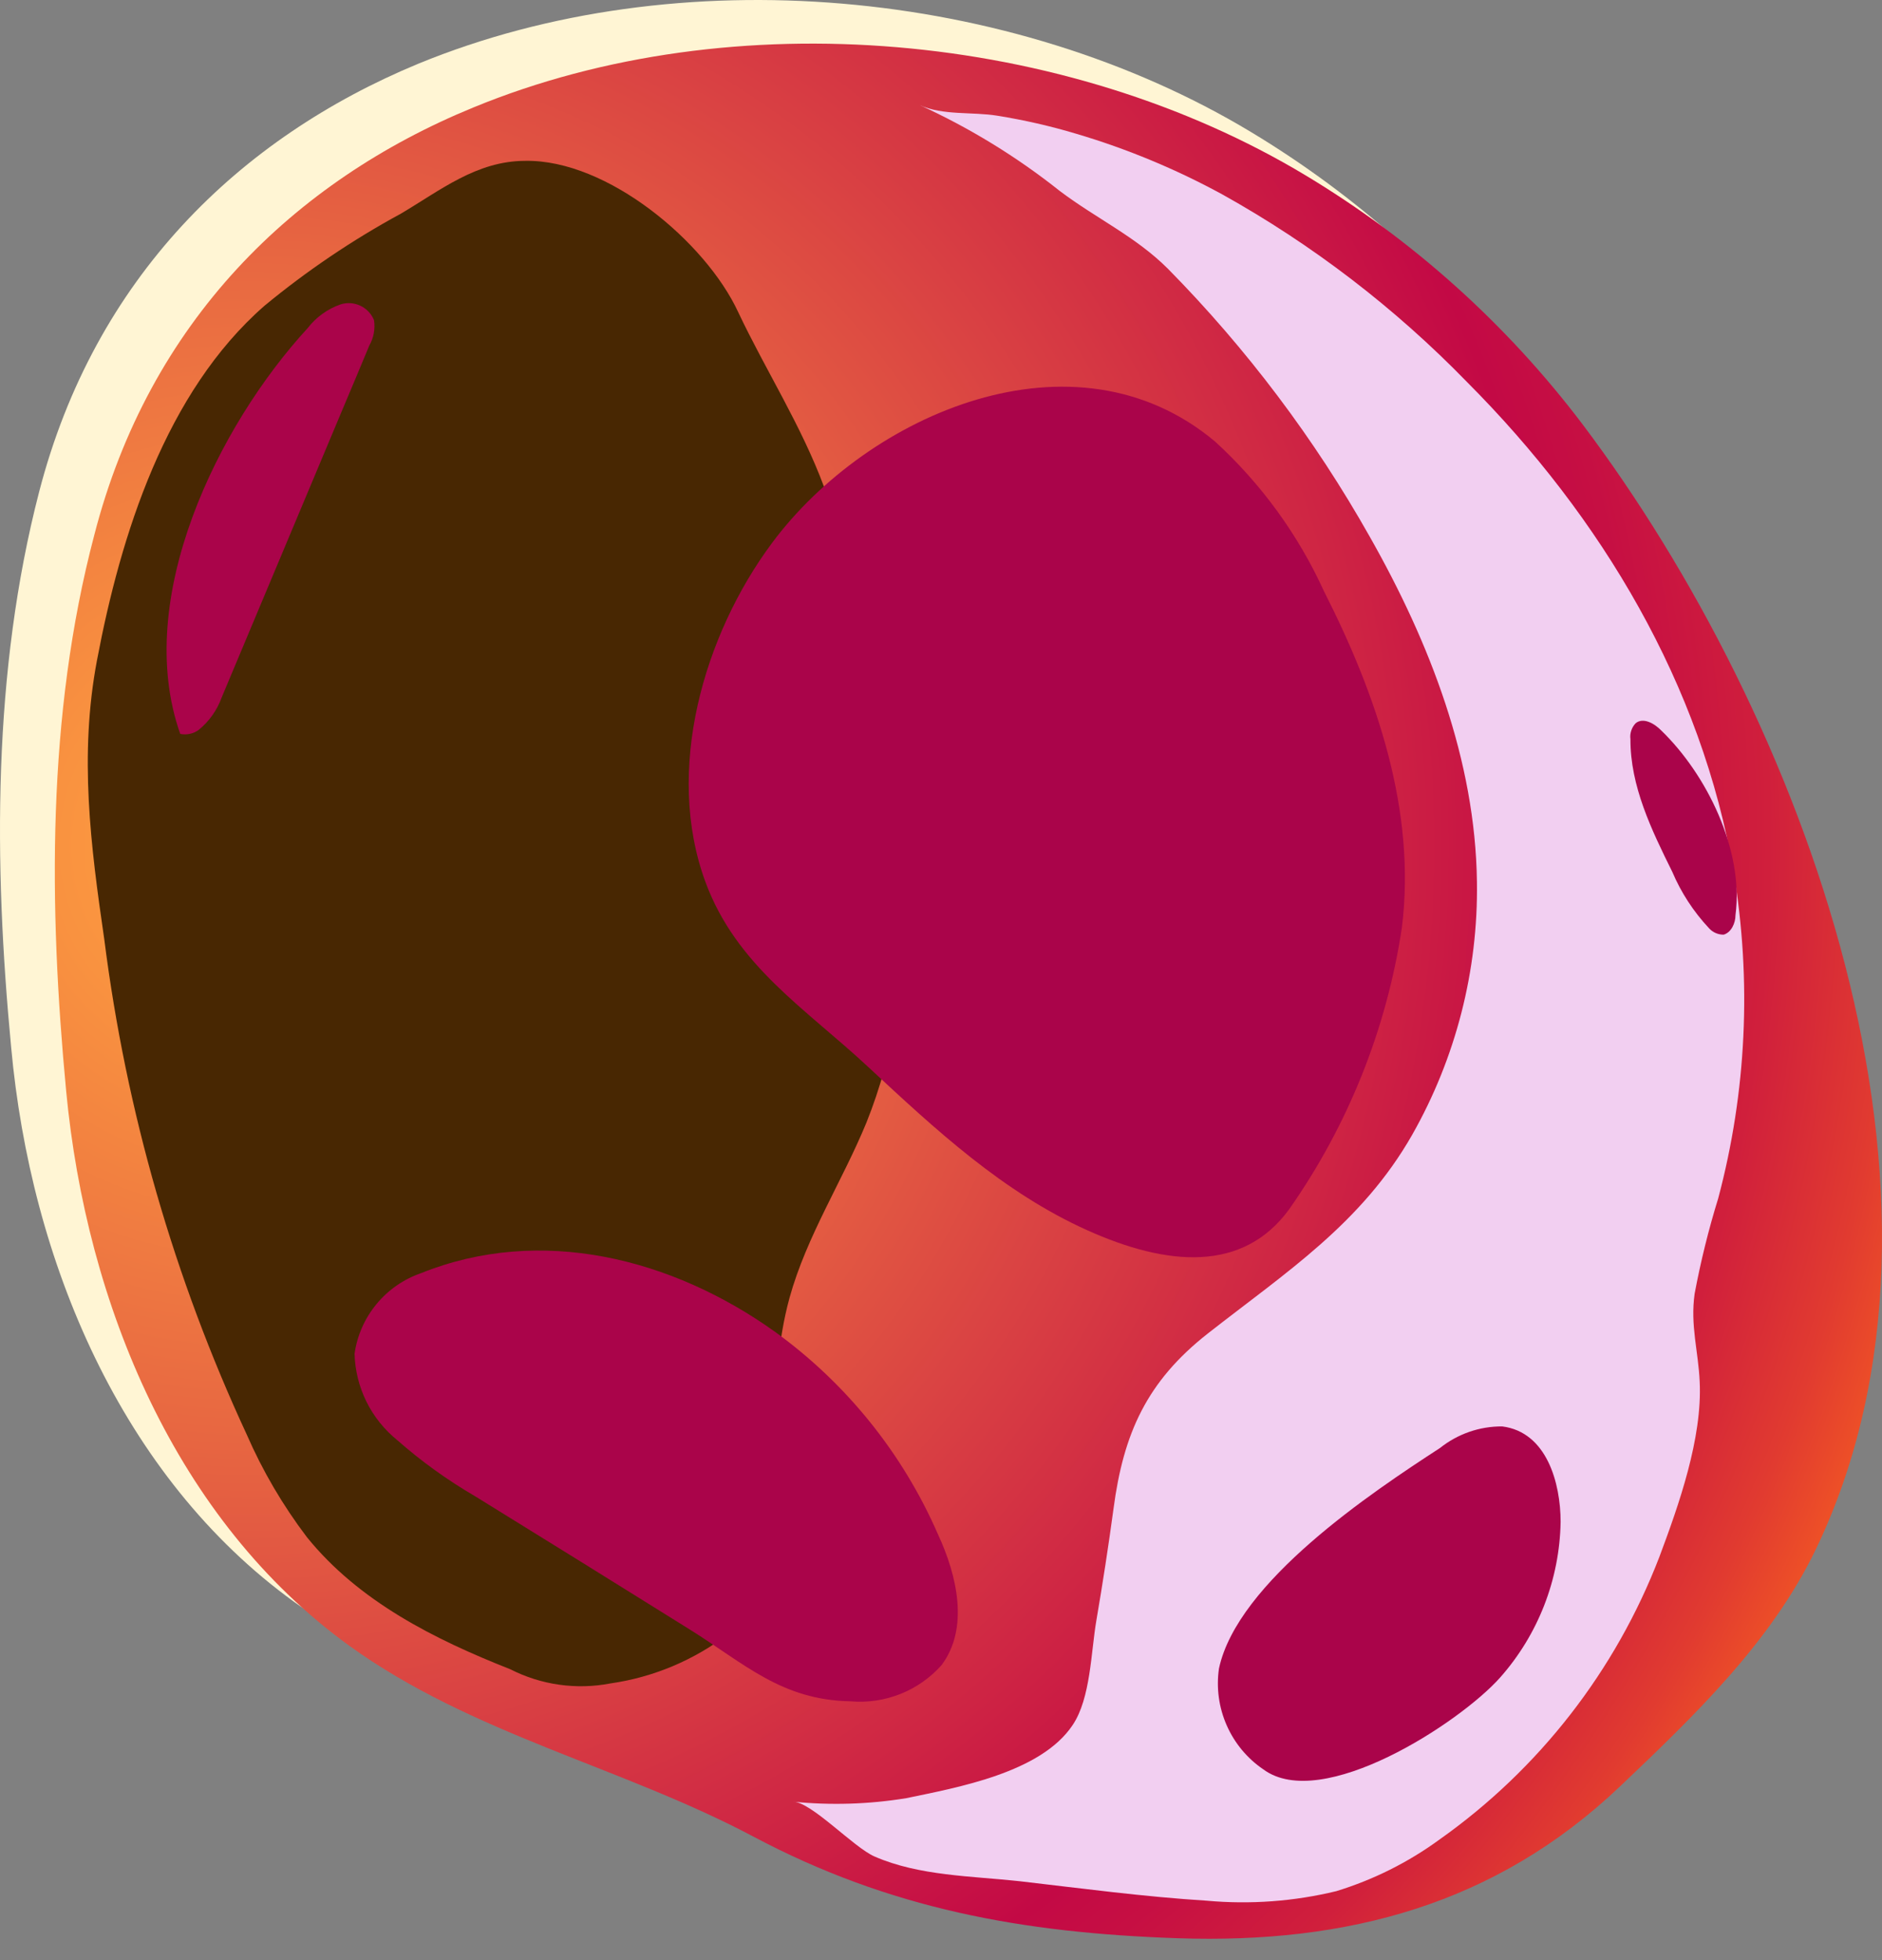 <svg width="48" height="50" viewBox="0 0 48 50" fill="none" xmlns="http://www.w3.org/2000/svg">
<rect x="0" y="0" width="48" height="50" fill="#808080" stroke="none"/>
<path d="M0.999 12.543C-0.192 17.138 -0.162 22.026 0.285 26.72C0.781 32.154 3.083 37.671 7.509 40.867C10.636 43.125 14.456 43.948 17.816 45.735C21.289 47.576 24.659 48.216 28.643 48.325C32.975 48.474 36.741 47.471 39.912 44.459C41.817 42.643 43.767 40.778 44.909 38.406C49.231 29.474 44.581 17.143 38.954 9.705C37.028 7.161 34.633 5.008 31.898 3.363C25.79 -0.314 17.3 -1.102 10.665 1.627C6.105 3.517 2.413 7.085 0.999 12.543Z" fill="#FFF5D4"/>
<path d="M12.069 2.743C18.703 0.009 27.193 0.798 33.302 4.475C36.036 6.12 38.431 8.273 40.358 10.817C45.97 18.26 50.619 30.566 46.312 39.522C45.171 41.889 43.221 43.76 41.316 45.571C38.145 48.583 34.368 49.586 30.047 49.442C26.077 49.308 22.688 48.692 19.219 46.851C15.855 45.065 12.039 44.241 8.913 41.984C4.487 38.783 2.204 33.27 1.688 27.837C1.242 23.137 1.192 18.25 2.403 13.655C3.802 8.202 7.494 4.619 12.069 2.743Z" fill="url(#paint0_radial_2_3724)"/>
<g style="mix-blend-mode:screen">
<path d="M22.43 17.421C22.085 15.725 21.614 14.056 21.021 12.429C20.431 10.841 19.532 9.452 18.828 7.963C17.999 6.172 15.493 4.068 13.399 4.103C12.154 4.103 11.231 4.857 10.219 5.453C8.988 6.122 7.825 6.908 6.745 7.8C4.224 10.003 3.078 13.645 2.473 16.846C2.016 19.272 2.309 21.555 2.661 23.971C3.215 28.341 4.44 32.599 6.294 36.595C6.699 37.524 7.214 38.402 7.827 39.21C9.152 40.852 11.087 41.82 13.012 42.579C13.801 42.982 14.703 43.11 15.573 42.941C16.667 42.784 17.702 42.348 18.58 41.676C19.058 41.199 19.367 40.579 19.458 39.909C19.915 37.672 19.532 35.305 20.138 33.101C20.574 31.528 21.487 30.124 22.098 28.636C23.517 25.098 23.204 21.128 22.43 17.421Z" fill="#482702"/>
</g>
<g style="mix-blend-mode:multiply">
<path d="M37.416 9.745C35.58 7.856 33.479 6.244 31.178 4.961C29.994 4.315 28.745 3.796 27.452 3.413C26.791 3.215 26.118 3.061 25.437 2.952C24.802 2.847 24.043 2.952 23.453 2.679C24.73 3.262 25.931 3.998 27.03 4.872C27.963 5.577 28.965 6.033 29.789 6.857C31.798 8.897 33.529 11.195 34.935 13.69C36.468 16.394 37.629 19.391 37.669 22.497C37.702 24.756 37.131 26.983 36.017 28.948C34.726 31.211 32.801 32.451 30.801 34.019C29.248 35.24 28.653 36.565 28.4 38.485C28.271 39.438 28.125 40.387 27.963 41.333C27.824 42.137 27.819 43.318 27.358 44.003C26.549 45.219 24.42 45.596 23.115 45.869C22.159 46.025 21.186 46.055 20.222 45.958C20.689 45.958 21.775 47.129 22.306 47.357C23.442 47.854 24.787 47.854 26.013 47.988C27.591 48.171 29.189 48.385 30.776 48.484C31.884 48.585 33.001 48.503 34.081 48.241C35.025 47.952 35.914 47.508 36.711 46.926C39.254 45.128 41.207 42.617 42.323 39.711C42.819 38.386 43.42 36.689 43.35 35.245C43.316 34.466 43.107 33.811 43.221 33.002C43.375 32.181 43.575 31.369 43.822 30.571C44.546 27.852 44.68 25.009 44.214 22.234C43.405 17.481 40.855 13.193 37.416 9.745Z" fill="#F2CFF1"/>
</g>
<path d="M27.735 31.384C29.765 32.297 31.705 32.471 32.886 30.838C34.383 28.702 35.365 26.248 35.754 23.668C36.126 20.691 35.119 17.744 33.769 15.084C33.109 13.636 32.164 12.337 30.99 11.263C27.403 8.256 22.143 10.553 19.692 13.848C17.94 16.205 16.948 19.654 17.99 22.492C18.779 24.641 20.56 25.737 22.148 27.221C23.855 28.809 25.582 30.417 27.735 31.384Z" fill="#AA044A"/>
<path d="M23.919 39.13C24.416 40.197 24.718 41.537 24.014 42.475C23.726 42.799 23.367 43.051 22.964 43.211C22.562 43.371 22.128 43.435 21.696 43.398C19.93 43.368 18.987 42.435 17.578 41.557C15.765 40.425 13.945 39.296 12.119 38.168C11.413 37.757 10.748 37.279 10.135 36.739C9.804 36.471 9.535 36.136 9.346 35.755C9.158 35.373 9.054 34.956 9.043 34.531C9.11 34.065 9.303 33.627 9.603 33.265C9.902 32.902 10.296 32.629 10.74 32.476C13.797 31.246 17.141 32.099 19.756 33.965C21.581 35.283 23.019 37.067 23.919 39.13Z" fill="#AA044A"/>
<path d="M38.26 42.792C39.231 41.695 39.778 40.288 39.803 38.823C39.803 37.83 39.451 36.53 38.314 36.386C37.737 36.382 37.177 36.577 36.726 36.937C34.985 38.068 31.561 40.351 31.089 42.564C31.018 43.055 31.087 43.557 31.287 44.011C31.487 44.466 31.81 44.855 32.221 45.134C33.709 46.236 37.227 43.953 38.26 42.792Z" fill="#AA044A"/>
<path d="M5.063 18.622C5.332 18.405 5.536 18.118 5.653 17.793L8.74 10.434C8.968 9.893 9.196 9.353 9.42 8.812C9.531 8.616 9.573 8.389 9.539 8.167C9.473 8.005 9.349 7.873 9.191 7.799C9.032 7.724 8.852 7.712 8.685 7.765C8.353 7.881 8.062 8.091 7.847 8.37C5.564 10.851 3.381 15.277 4.597 18.721C4.677 18.738 4.76 18.737 4.84 18.72C4.92 18.703 4.996 18.67 5.063 18.622V18.622Z" fill="#AA044A"/>
<path d="M44.263 23.346C44.263 23.549 44.154 23.787 43.961 23.842C43.89 23.842 43.821 23.828 43.757 23.8C43.693 23.772 43.635 23.73 43.588 23.678C43.194 23.257 42.876 22.77 42.651 22.239C42.12 21.167 41.579 20.051 41.584 18.855C41.574 18.781 41.581 18.707 41.605 18.636C41.628 18.566 41.666 18.502 41.718 18.448C41.906 18.294 42.189 18.448 42.368 18.632C43.529 19.753 44.481 21.688 44.263 23.346Z" fill="#AA044A"/>
<defs>
<radialGradient id="paint0_radial_2_3724" cx="0" cy="0" r="1" gradientUnits="userSpaceOnUse" gradientTransform="translate(6.244 21.865) rotate(-114.75) scale(46.351)">
<stop stop-color="#FFA23F"/>
<stop offset="0.11" stop-color="#F99240"/>
<stop offset="0.32" stop-color="#E86841"/>
<stop offset="0.62" stop-color="#CE2444"/>
<stop offset="0.73" stop-color="#C30945"/>
<stop offset="0.77" stop-color="#C60F43"/>
<stop offset="0.84" stop-color="#D01F3C"/>
<stop offset="0.91" stop-color="#E13B30"/>
<stop offset="0.98" stop-color="#F76020"/>
<stop offset="1" stop-color="#FD6A1C"/>
</radialGradient>
</defs>
</svg>
